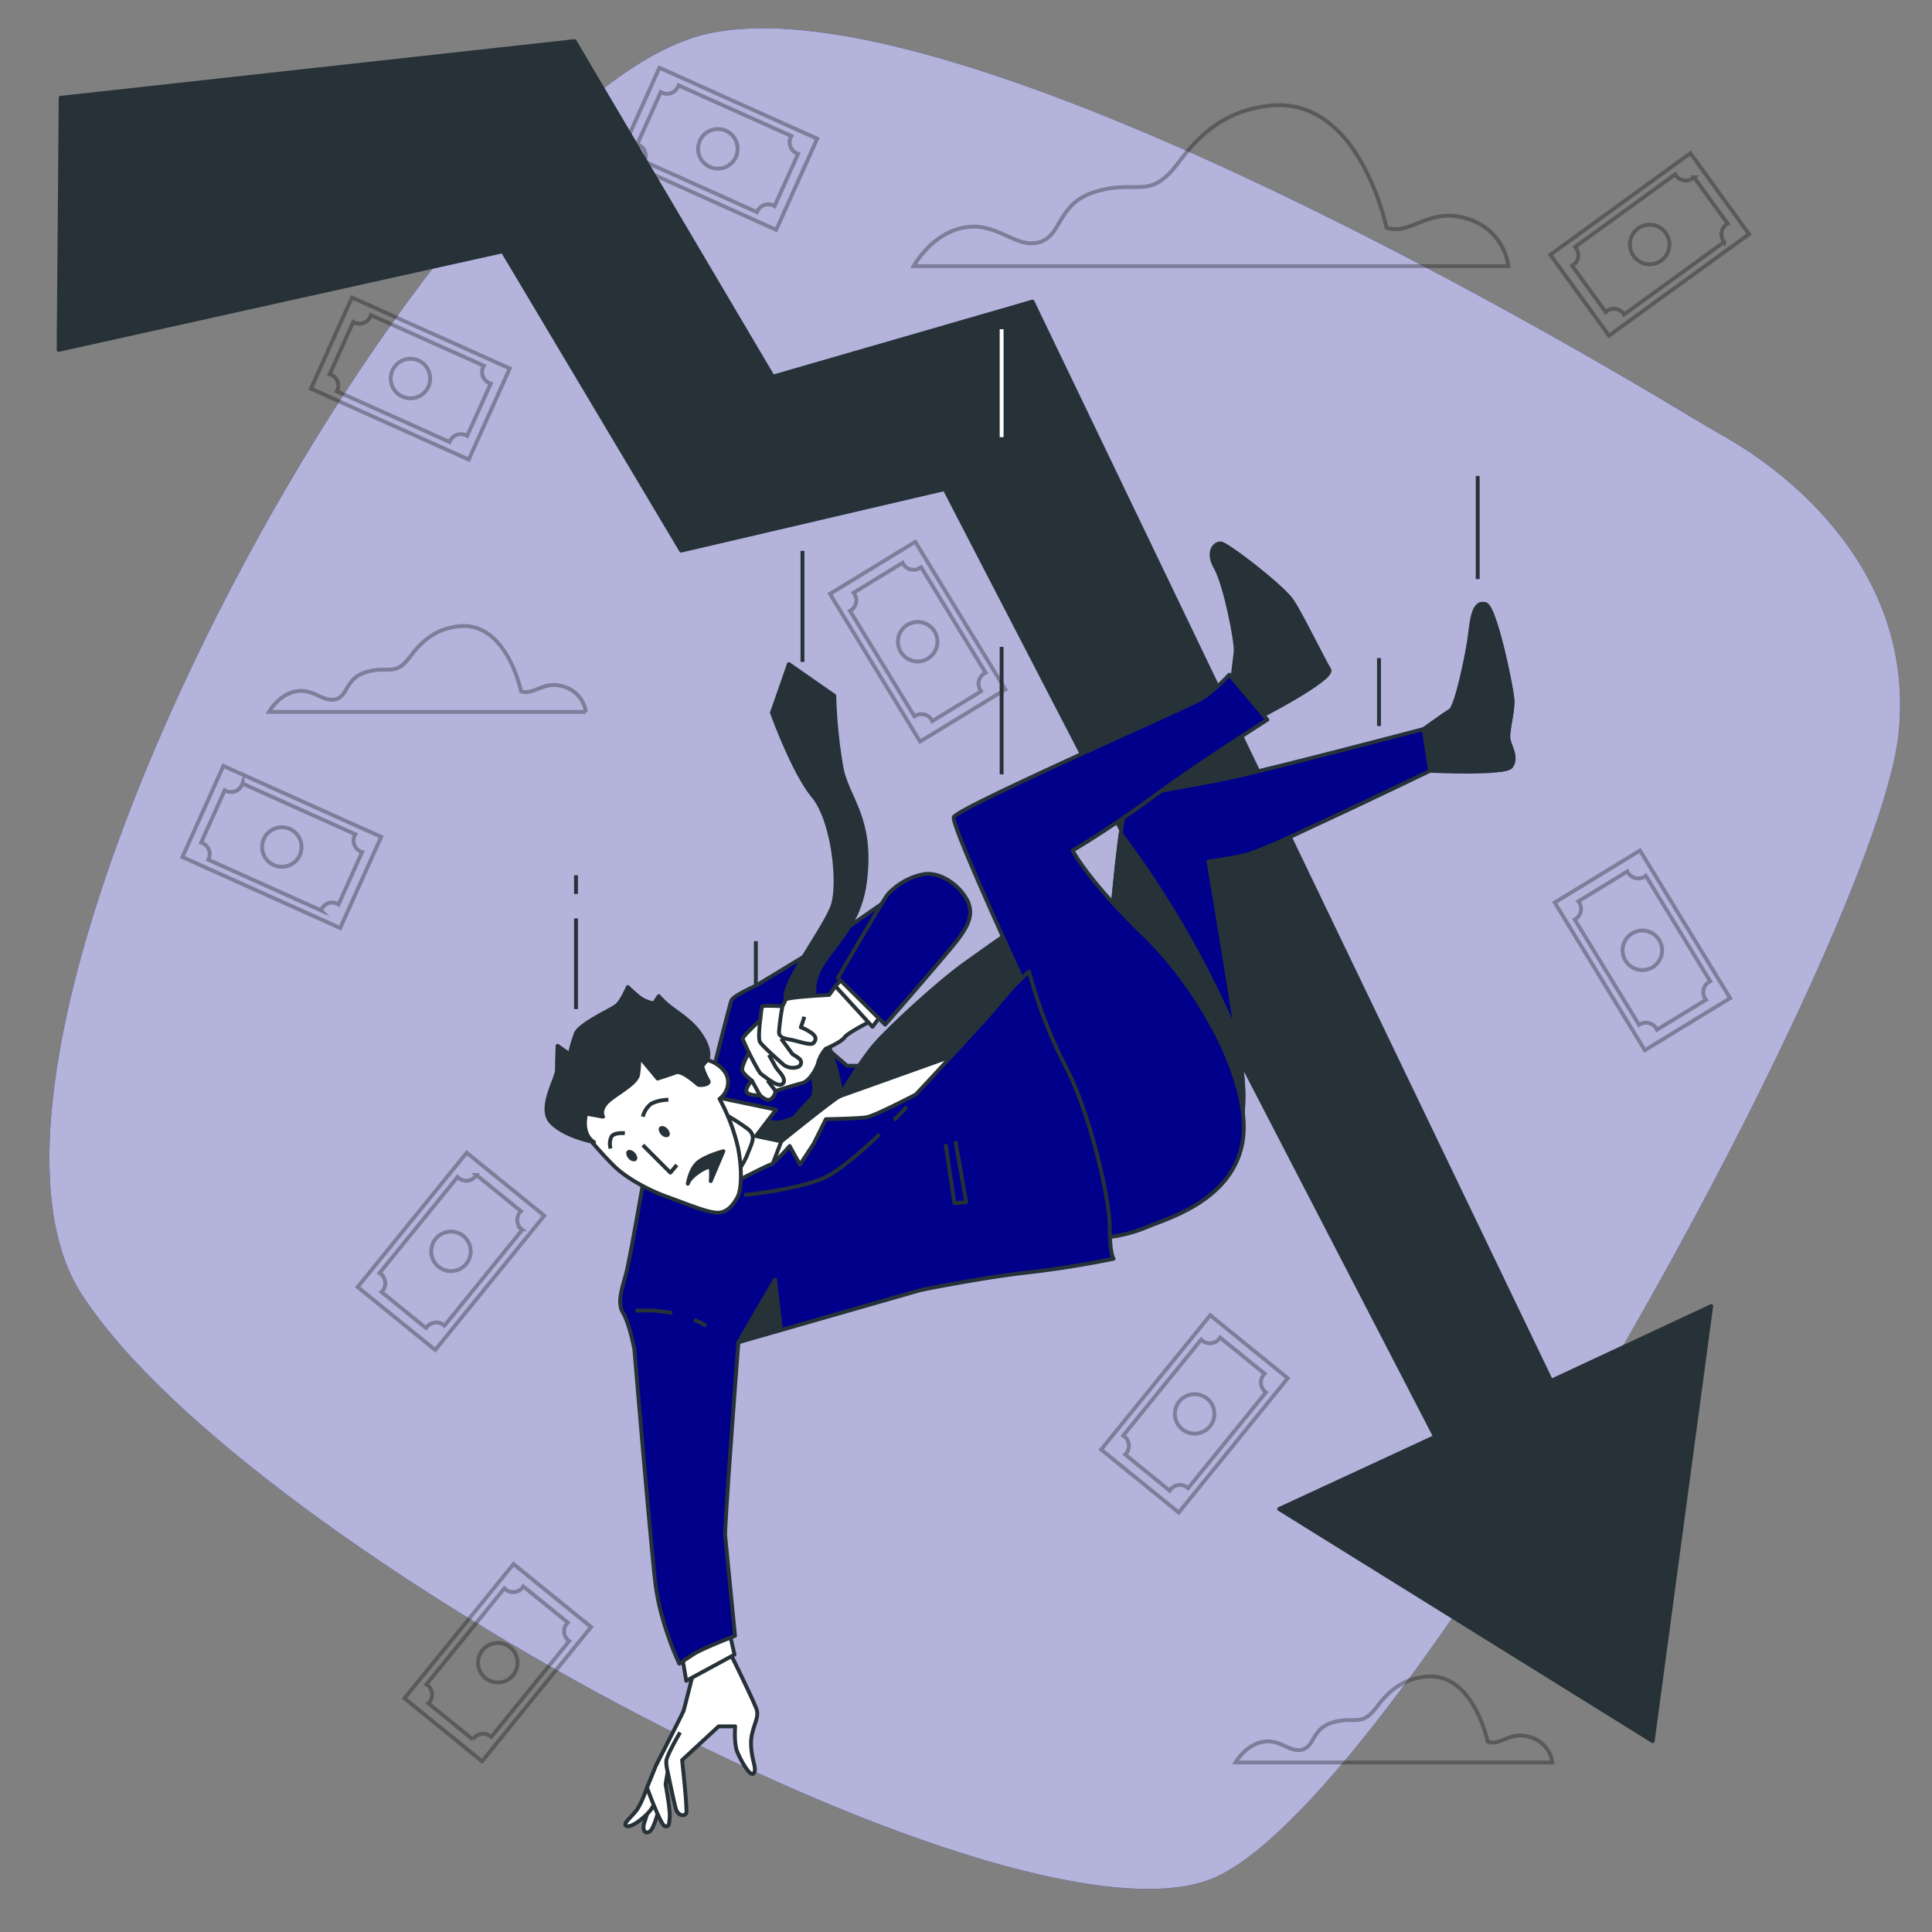 <svg xmlns="http://www.w3.org/2000/svg" viewBox="0 0 500 500"><rect x="0" y="0" width="500" height="500" fill="#808080" stroke="none"/><g id="freepik--background-simple--inject-26"><path d="M446.55,113.16q-4.77-2.72-9.46-5.55C403.4,87.25,245.93-5.08,183.19,8.72,112.75,24.22-22.09,268.38,21.17,335S265.1,508.49,314.74,485.73s171.6-243.8,176.66-296.34C495.73,144.53,457.74,119.51,446.55,113.16Z" style="fill:#00008B"></path><path d="M446.55,113.16q-4.77-2.72-9.46-5.55C403.4,87.25,245.93-5.08,183.19,8.72,112.75,24.22-22.09,268.38,21.17,335S265.1,508.49,314.74,485.73s171.6-243.8,176.66-296.34C495.73,144.53,457.74,119.51,446.55,113.16Z" style="fill:#fff;opacity:0.7"></path></g><g id="freepik--Clouds--inject-26"><path d="M358.81,58.88s-6.93-33.86-30-31.55c-10.5,1.05-17.53,6.31-23.61,14.48-7.81,10.49-10.61,4.39-21.8,7.84-10,3.08-8.46,11.54-14.62,13.08S258,57.34,249.52,58.88s-13.08,10-13.08,10H390.37a14.93,14.93,0,0,0-10.78-12.32C369.59,53.49,365,61.19,358.81,58.88Z" style="fill:none;stroke:#000;stroke-miterlimit:10;opacity:0.3"></path><path d="M134.85,178.89s-3.69-18-16-16.82c-5.6.56-9.34,3.37-12.58,7.72-4.16,5.59-5.65,2.34-11.61,4.18-5.34,1.64-4.52,6.15-7.8,7s-5.74-2.87-10.25-2.05-7,5.33-7,5.33h82a8,8,0,0,0-5.74-6.56C140.59,176,138.13,180.12,134.85,178.89Z" style="fill:none;stroke:#000;stroke-miterlimit:10;opacity:0.3"></path><path d="M385,450.72s-3.69-18-16-16.81c-5.6.56-9.34,3.36-12.59,7.72-4.16,5.59-5.65,2.34-11.61,4.17-5.33,1.64-4.51,6.15-7.79,7s-5.74-2.87-10.25-2-7,5.33-7,5.33h82a8,8,0,0,0-5.74-6.56C390.78,447.85,388.32,452,385,450.72Z" style="fill:none;stroke:#000;stroke-miterlimit:10;opacity:0.3"></path></g><g id="freepik--Banknotes--inject-26"><g style="opacity:0.3"><rect x="414" y="40.88" width="25.86" height="44.77" transform="translate(626.3 446.05) rotate(-125.94)" style="fill:none;stroke:#000;stroke-miterlimit:10"></rect><path d="M407.87,64.21a3.12,3.12,0,0,1-.69,4.36l-.33.2,8.72,12,.29-.25a3.12,3.12,0,0,1,4.36.7,1.4,1.4,0,0,1,.1.16l25.9-18.77-.12-.15a3.13,3.13,0,0,1,.69-4.36c.11-.08.22-.14.33-.21l-8.71-12a3.5,3.5,0,0,1-.3.24,3.13,3.13,0,0,1-4.36-.69c-.07-.11-.14-.22-.2-.33L407.63,63.91C407.71,64,407.8,64.11,407.87,64.21Zm23.2-3.95a5.12,5.12,0,1,1-7.14-1.13A5.12,5.12,0,0,1,431.07,60.26Z" style="fill:none;stroke:#000;stroke-miterlimit:10"></path></g><g style="opacity:0.3"><rect x="59.99" y="196.82" width="25.86" height="44.77" transform="translate(-156.9 195.81) rotate(-65.79)" style="fill:none;stroke:#000;stroke-miterlimit:10"></rect><path d="M62.61,203.14a3.12,3.12,0,0,1-4.12,1.57l-.34-.19-6.09,13.54a2.67,2.67,0,0,1,.36.14A3.11,3.11,0,0,1,54,222.32l-.09.17,29.17,13.12a1.34,1.34,0,0,0,.07-.18,3.12,3.12,0,0,1,4.13-1.56,2.21,2.21,0,0,1,.34.18l6.09-13.54a2.79,2.79,0,0,1-.37-.14,3.11,3.11,0,0,1-1.56-4.12,2.21,2.21,0,0,1,.18-.34l-29.2-13.13A2.67,2.67,0,0,1,62.61,203.14Zm15,18.15A5.11,5.11,0,1,1,75,214.53,5.11,5.11,0,0,1,77.58,221.29Z" style="fill:none;stroke:#000;stroke-miterlimit:10"></path></g><g style="opacity:0.3"><rect x="93.27" y="75.59" width="25.86" height="44.77" transform="translate(-26.71 154.65) rotate(-65.79)" style="fill:none;stroke:#000;stroke-miterlimit:10"></rect><path d="M95.89,81.91a3.12,3.12,0,0,1-4.12,1.57l-.34-.19L85.34,96.83a2.67,2.67,0,0,1,.36.14,3.12,3.12,0,0,1,1.57,4.12l-.09.17,29.17,13.12.07-.18a3.12,3.12,0,0,1,4.13-1.56,2.21,2.21,0,0,1,.34.18L127,99.28a2.35,2.35,0,0,1-.37-.14A3.11,3.11,0,0,1,125.05,95a2.21,2.21,0,0,1,.18-.34L96,81.55A2.67,2.67,0,0,1,95.89,81.91Zm15,18.15a5.11,5.11,0,1,1-2.57-6.76A5.11,5.11,0,0,1,110.86,100.06Z" style="fill:none;stroke:#000;stroke-miterlimit:10"></path></g><g style="opacity:0.3"><rect x="172.84" y="16.13" width="25.86" height="44.77" transform="translate(74.46 192.14) rotate(-65.79)" style="fill:none;stroke:#000;stroke-miterlimit:10"></rect><path d="M175.46,22.45A3.12,3.12,0,0,1,171.34,24l-.34-.18-6.09,13.54a2.6,2.6,0,0,1,.36.13,3.12,3.12,0,0,1,1.57,4.12l-.09.18,29.17,13.11a1.34,1.34,0,0,0,.07-.18,3.12,3.12,0,0,1,4.13-1.56,2.21,2.21,0,0,1,.34.18l6.09-13.54-.37-.13a3.12,3.12,0,0,1-1.56-4.13,2.21,2.21,0,0,1,.18-.34L175.6,22.09A2.67,2.67,0,0,1,175.46,22.45Zm15,18.16a5.12,5.12,0,1,1-2.56-6.76A5.11,5.11,0,0,1,190.43,40.61Z" style="fill:none;stroke:#000;stroke-miterlimit:10"></path></g><g style="opacity:0.3"><rect x="296.21" y="343.53" width="25.86" height="44.77" transform="translate(318.51 844.84) rotate(-140.93)" style="fill:none;stroke:#000;stroke-miterlimit:10"></rect><path d="M291,371.75a3.12,3.12,0,0,1,.46,4.39,3.58,3.58,0,0,1-.26.29l11.52,9.35a3.46,3.46,0,0,1,.22-.31,3.12,3.12,0,0,1,4.39-.46l.15.13,20.16-24.83-.16-.12a3.11,3.11,0,0,1-.46-4.38,3.84,3.84,0,0,1,.27-.29l-11.53-9.35a3,3,0,0,1-.22.31,3.13,3.13,0,0,1-4.39.46,3.57,3.57,0,0,1-.28-.27l-20.18,24.86Zm21.39-9.81a5.11,5.11,0,1,1-7.19.75A5.12,5.12,0,0,1,312.36,361.94Z" style="fill:none;stroke:#000;stroke-miterlimit:10"></path></g><g style="opacity:0.3"><rect x="115.9" y="407.93" width="25.86" height="44.77" transform="translate(-42.37 845.58) rotate(-140.93)" style="fill:none;stroke:#000;stroke-miterlimit:10"></rect><path d="M110.67,436.15a3.12,3.12,0,0,1,.45,4.39,3.45,3.45,0,0,1-.26.28l11.52,9.36a2.35,2.35,0,0,1,.23-.32,3.1,3.1,0,0,1,4.38-.45l.15.13L147.3,424.7l-.16-.11a3.12,3.12,0,0,1-.45-4.39,3.45,3.45,0,0,1,.26-.28l-11.53-9.36a2.27,2.27,0,0,1-.22.32,3.11,3.11,0,0,1-4.39.45,3.45,3.45,0,0,1-.28-.26l-20.18,24.86Zm21.38-9.81a5.11,5.11,0,1,1-7.19.75A5.11,5.11,0,0,1,132.05,426.34Z" style="fill:none;stroke:#000;stroke-miterlimit:10"></path></g><g style="opacity:0.3"><rect x="103.78" y="301.47" width="25.86" height="44.77" transform="translate(3.2 648.84) rotate(-140.93)" style="fill:none;stroke:#000;stroke-miterlimit:10"></rect><path d="M98.55,329.69a3.12,3.12,0,0,1,.45,4.39,2.33,2.33,0,0,1-.26.28l11.53,9.36a2.18,2.18,0,0,1,.22-.31,3.12,3.12,0,0,1,4.39-.46l.14.13,20.16-24.83-.16-.12a3.12,3.12,0,0,1-.45-4.39,3.45,3.45,0,0,1,.26-.28l-11.52-9.36a2.35,2.35,0,0,1-.23.32,3.11,3.11,0,0,1-4.38.46l-.29-.27L98.23,329.47A3.62,3.62,0,0,1,98.55,329.69Zm21.38-9.81a5.11,5.11,0,1,1-7.19.75A5.11,5.11,0,0,1,119.93,319.88Z" style="fill:none;stroke:#000;stroke-miterlimit:10"></path></g><g style="opacity:0.3"><rect x="412.12" y="223.55" width="25.86" height="44.77" transform="translate(-65.88 257.49) rotate(-31.4)" style="fill:none;stroke:#000;stroke-miterlimit:10"></rect><path d="M425.62,226.86a3.11,3.11,0,0,1-4.29-1,2.21,2.21,0,0,1-.18-.34l-12.67,7.74a3.46,3.46,0,0,1,.22.31,3.11,3.11,0,0,1-1,4.29l-.17.09,16.67,27.3.16-.11a3.13,3.13,0,0,1,4.29,1,3.84,3.84,0,0,1,.18.35l12.67-7.74a2.62,2.62,0,0,1-.23-.32,3.12,3.12,0,0,1,1-4.28,2.79,2.79,0,0,1,.34-.18l-16.68-27.33Zm2.09,23.44a5.11,5.11,0,1,1,1.7-7A5.1,5.1,0,0,1,427.71,250.3Z" style="fill:none;stroke:#000;stroke-miterlimit:10"></path></g><g style="opacity:0.3"><rect x="224.57" y="143.67" width="25.86" height="44.77" transform="translate(-51.74 148.07) rotate(-31.4)" style="fill:none;stroke:#000;stroke-miterlimit:10"></rect><path d="M238.07,147a3.13,3.13,0,0,1-4.29-1,2.79,2.79,0,0,1-.18-.34l-12.67,7.73a2.57,2.57,0,0,1,.22.32,3.1,3.1,0,0,1-1,4.28,1,1,0,0,1-.17.1l16.67,27.3.16-.11a3.12,3.12,0,0,1,4.29,1,3.65,3.65,0,0,1,.18.34l12.67-7.74a3.55,3.55,0,0,1-.23-.31,3.13,3.13,0,0,1,1-4.29,2.31,2.31,0,0,1,.35-.18l-16.69-27.33A3.55,3.55,0,0,1,238.07,147Zm2.09,23.43a5.11,5.11,0,1,1,1.71-7A5.1,5.1,0,0,1,240.16,170.42Z" style="fill:none;stroke:#000;stroke-miterlimit:10"></path></g></g><g id="freepik--Arrow--inject-26"><polygon points="15.7 25.31 148.7 10.64 200.01 97.48 267.21 78.05 401.44 357.36 442.86 338.02 427.72 450.61 331.04 390.53 371.42 371.83 244.47 126.58 176.28 142.5 130.1 65.03 15.17 90.55 15.7 25.31" style="fill:#263238;stroke:#263238;stroke-linejoin:round"></polygon></g><g id="freepik--Lines--inject-26"><line x1="149.07" y1="231.36" x2="149.07" y2="226.52" style="fill:none;stroke:#263238;stroke-linejoin:round"></line><line x1="149.07" y1="261.16" x2="149.07" y2="237.69" style="fill:none;stroke:#263238;stroke-linejoin:round"></line><line x1="195.61" y1="255.1" x2="195.61" y2="243.56" style="fill:none;stroke:#263238;stroke-linejoin:round"></line><line x1="207.68" y1="171.29" x2="207.68" y2="142.58" style="fill:none;stroke:#263238;stroke-linejoin:round"></line><line x1="259.22" y1="113.13" x2="259.22" y2="85.2" style="fill:none;stroke:#fff;stroke-linejoin:round"></line><line x1="259.22" y1="200.4" x2="259.22" y2="167.41" style="fill:none;stroke:#263238;stroke-linejoin:round"></line><line x1="356.88" y1="187.91" x2="356.88" y2="170.31" style="fill:none;stroke:#263238;stroke-linejoin:round"></line><line x1="382.43" y1="149.87" x2="382.43" y2="123.18" style="fill:none;stroke:#263238;stroke-linejoin:round"></line></g><g id="freepik--Character--inject-26"><path d="M168.87,463.7a68.66,68.66,0,0,1-2,7.66c-.9,2.32.17,3.57,1.42,2.5s2.85-8,2.85-8Z" style="fill:#fff;stroke:#263238;stroke-linejoin:round"></path><path d="M167.44,462.63s-1.43,4.28-2.85,6.06-3.75,3.56-2.32,3.92,5.35-2.85,6.42-4.64a4.52,4.52,0,0,1,2.49-2.13Z" style="fill:#fff;stroke:#263238;stroke-linejoin:round"></path><path d="M179.57,432.31s-2.5,10-2.68,10.52-7.13,14.09-7.13,14.09l-2.32,5.71s3.57,9.8,4.64,10,1.07-.36,1.24-2.32-1.07-8.56-1.07-8.56l.54-3.21s1.6,7.85,2.14,9.63,2.32,2,2.67,1.07-1.07-13.73-1.07-13.73l9.45-8.73h4.28s-.35,4.45.54,6.59,3.39,6.78,4.28,5.53-.54-3-.71-7.31,2.31-6.78,1.42-9.27-7.13-15.16-7.13-15.16Z" style="fill:#fff;stroke:#263238;stroke-linejoin:round"></path><path d="M176,448.36s-3.57,6.06-3.57,7.49a10.74,10.74,0,0,0,.36,2.67" style="fill:#fff;stroke:#263238;stroke-linejoin:round"></path><polygon points="176.18 426.61 177.6 434.99 190.09 428.21 188.48 421.26 176.18 426.61" style="fill:#fff;stroke:#263238;stroke-linejoin:round"></polygon><path d="M180.27,288s15,.23,23.35-2.31,29.36-12.26,37-14.34,12.94-3.24,13.64-.69,3.7,7.16-9,17.34-38.38,22.89-51.1,24.74S176.11,296.06,180.27,288Z" style="fill:#fff;stroke:#263238;stroke-linejoin:round"></path><path d="M230.09,232.6s-16.73,11.65-17.75,12.33-16.73,10.17-16.73,10.17-5.88,2.6-6.34,3.85-5.88,22.73-5.88,22.73l-.13,9a121.8,121.8,0,0,0,17.26,0c7.91-.72,30.19-14.86,30.19-14.86h-11.5L212,269.57s14.86-18.93,17.5-24.45S231.87,231.34,230.09,232.6Z" style="fill:#00008B;stroke:#263238;stroke-linejoin:round"></path><path d="M202.2,295.38l5.47-4.37s8-6.37,9.58-7.28-2.75-12.67-6-24.15,10.39-14.75,12.57-31.15-4.37-21.59-6-29.51a129.44,129.44,0,0,1-1.91-18.86l-11.75-8.19-4.38,12.57s5.47,15.3,10.66,21.58,6.83,22.14,5.19,27.88-13.39,20.41-12.29,24.82,10.11,22.18,6.55,25.73a52.18,52.18,0,0,0-5.46,6.29l-6.12-.42-2.62,3.7Z" style="fill:#263238;stroke:#263238;stroke-linejoin:round"></path><polygon points="198.65 304.67 202.2 295.38 195.65 294.01 200.84 287.18 184.82 283.84 190.95 309.67 198.65 304.67" style="fill:#fff;stroke:#263238;stroke-linejoin:round"></polygon><path d="M186.71,287.92a49.54,49.54,0,0,1,7,4.38c1.93,1.72,1,3.21-.15,6.13a18.93,18.93,0,0,1-2.48,4.52Z" style="fill:#fff;stroke:#263238;stroke-linejoin:round"></path><path d="M217.25,283.73l26.35-9.41s23-7.95,24-8.79,2.51-19.66,2.72-23.21.42-7.74.42-7.74-13.6,9.41-21.13,14.85-19.86,16.94-23.42,21.12S217.25,283.73,217.25,283.73Z" style="fill:#263238;stroke:#263238;stroke-linejoin:round"></path><path d="M368.45,188.67s5.41-3.91,6.92-4.82,4.53-14.8,5.13-20.24,1.51-7.86,3.93-7.25,6.65,20.84,6.95,24.47-1.51,8.76-.91,10.87,2.12,4.54.61,6.65-21,1.12-21,1.12Z" style="fill:#263238;stroke:#263238;stroke-linejoin:round"></path><path d="M391.38,180.83c-.3-3.63-4.53-23.87-6.95-24.47a2.18,2.18,0,0,0-1.53.1c2.51,6.69,6.7,18.62,6.06,22.25-.9,5.14-2.11,15.71-1.51,18.13.18.71.39,1.59.61,2.47,1.57-.21,2.7-.51,3-1,1.51-2.11,0-4.53-.61-6.65S391.68,184.45,391.38,180.83Z" style="fill:#263238;stroke:#263238;stroke-linejoin:round"></path><path d="M287.59,239.06s2.4-28.56,4.08-31.2S307,203.78,319,201.15s49.43-12.48,49.43-12.48l1.67,10.8s-15.35,7.43-24.71,11.75-19.43,9.36-24.23,10.32-8.4,1.44-8.4,1.44,7.2,42.71,8.64,54.47-1.44,19.91-3.12,22.31-11.52-15.36-22.08-36.71S287.59,239.06,287.59,239.06Z" style="fill:#00008B;stroke:#263238;stroke-linejoin:round"></path><path d="M318.3,299.76c1.68-2.4,4.56-10.56,3.12-22.31-.28-2.28-.78-5.73-1.39-9.79a249.83,249.83,0,0,0-30-52c-1.29,9.3-2.47,23.39-2.47,23.39s-1.92,2.63,8.63,24S316.62,302.16,318.3,299.76Z" style="fill:#263238;stroke:#263238;stroke-linejoin:round"></path><path d="M318.87,176.3s.61-5.14.91-7.56-2.72-17.52-5.13-21.75-.31-6.34,1.2-6.34,16,11.18,18.43,14.8,8.16,15.41,9.67,17.83S325.22,186,325.22,186Z" style="fill:#263238;stroke:#263238;stroke-linejoin:round"></path><path d="M344,173.28c-1.51-2.42-7.25-14.2-9.67-17.83s-16.92-14.8-18.43-14.8a2,2,0,0,0-1.15.39c4.51,3.73,17.35,14.51,19.58,17.74,2,2.82,6.1,11.89,8.27,16.76C343.67,174.57,344.25,173.76,344,173.28Z" style="fill:#263238;stroke:#263238;stroke-linejoin:round"></path><path d="M273,271.69s-27.11-57.83-26.15-60.23,61.18-28.79,64.3-30.71a42.34,42.34,0,0,0,7-6.15l9.83,11.67s-17.76,11.28-29.52,19.91-20.87,13.92-20.87,13.92,3.84,7.68,18.47,21.83,28.32,39.11,25.44,54S302,315.36,296.94,317.51a37.35,37.35,0,0,1-9.83,2.64S279.19,280.56,273,271.69Z" style="fill:#00008B;stroke:#263238;stroke-linejoin:round"></path><path d="M191.22,305.4s7.34-3.79,8.22-4,4.93-4.81,4.93-4.81l2.66,4.81,3.41-5.19c.26-.38,3.29-6.57,3.29-6.57s8.47-.13,10.62-.51S237,283.27,237,283.27s18.84-20.1,22-24.15a66.66,66.66,0,0,1,7.33-7.71,118.42,118.42,0,0,0,9.36,24.4c6.32,11.89,11.5,34.4,11.5,41.6s1,8.35,1,8.35S277.71,328,266,329.3s-27.69,4.55-27.69,4.55L191.1,347.38s-3.66,47.52-3.41,50.18,2.53,25.79,2.53,25.79-8.47,3.29-10.62,4.68-3.8,2.53-3.8,2.53-4.93-10.24-6.19-20.86-5.44-60.55-5.44-60.55-1.27-6.7-2.91-9.36-.26-6.32.76-10.11,4.8-25.8,4.8-25.8,9,2.66,15.43,2.66S191.22,305.4,191.22,305.4Z" style="fill:#00008B;stroke:#263238;stroke-linejoin:round"></path><polygon points="191.1 347.38 200.57 331.14 202.06 343.59 191.1 347.38" style="fill:#263238;stroke:#263238;stroke-linejoin:round"></polygon><path d="M231.35,289.88c2-2,3.32-3.43,3.32-3.43" style="fill:none;stroke:#263238;stroke-linejoin:round"></path><path d="M192.58,309.27s13-1.25,20.33-4.28c4-1.64,10-6.94,14.72-11.45" style="fill:none;stroke:#263238;stroke-linejoin:round"></path><path d="M179.63,341.55a25.22,25.22,0,0,1,3.15,1.6" style="fill:none;stroke:#263238;stroke-linejoin:round"></path><path d="M164.41,339.23a35.39,35.39,0,0,1,9.56.6" style="fill:none;stroke:#263238;stroke-linejoin:round"></path><polyline points="244.72 296.1 247.01 311.4 250.07 311.14 247.27 295.33" style="fill:#00008B;stroke:#263238;stroke-linejoin:round"></polyline><path d="M152.57,294.83s3.36,4,6.42,7,8.8,6.19,13.77,7.95,10.93,4.36,13.45,4.05,4-2.75,4.74-4.2,1.3-6,.08-12.47a48.54,48.54,0,0,0-4.82-12.77,5.46,5.46,0,0,0,2.22-4.51c-.08-3-3.45-5.19-5.39-5.5a3.62,3.62,0,0,0-3.4,1.45,45.47,45.47,0,0,1-8.41-.15c-.77-.31-3.6-4.82-5.2-4.74a3.71,3.71,0,0,0-3.14,2.52,34.68,34.68,0,0,1-3.9,7.26c-.69.62-5,4.29-5,4.29s-3.83-.08-4.44,3.36S152.57,294.83,152.57,294.83Z" style="fill:#fff;stroke:#263238;stroke-linejoin:round"></path><polyline points="166.36 296.35 173.49 303.48 175.17 301.5" style="fill:none;stroke:#263238;stroke-linejoin:round"></polyline><path d="M178,306.35s.59-3.86,2.67-5.55,6.54-2.87,6.54-2.87l-3.27,7.73a19.37,19.37,0,0,0,0-3.47C183.69,301.3,178.74,304.07,178,306.35Z" style="fill:#263238;stroke:#263238;stroke-linejoin:round"></path><path d="M161.71,293.28s-2.68-.3-3.47.89a4.19,4.19,0,0,0-.2,3.07" style="fill:none;stroke:#263238;stroke-linejoin:round"></path><path d="M166.36,289a6.24,6.24,0,0,1,2.18-3.37,10.32,10.32,0,0,1,4.45-1" style="fill:none;stroke:#263238;stroke-linejoin:round"></path><path d="M164.33,298.35c.64.71.79,1.63.33,2s-1.37.2-2-.51-.79-1.63-.33-2.05S163.69,297.65,164.33,298.35Z" style="fill:#263238"></path><path d="M172.75,292.12c.64.7.79,1.62.32,2s-1.36.2-2-.51-.79-1.63-.32-2S172.1,291.41,172.75,292.12Z" style="fill:#263238"></path><path d="M151.68,288.22l4.39.78s-.94-1.56.94-3.6,7.84-4.86,8.15-7.37a40.13,40.13,0,0,0,.32-4.55l4.7,5.65s3-.94,4.7-1.57,5.33,2.82,5.8,3.13,3.14,0,2.67-.94a16.68,16.68,0,0,1-1.57-3.6c0-.63,1.26-1.73,1.26-1.73s1.09-1.88-.94-5.48-4.55-5.33-7.53-7.53a22.07,22.07,0,0,1-4.08-3.61l-1.25,1.89a8.9,8.9,0,0,1-3.76-1.57c-1.57-1.26-3-2.67-3-2.67s-1.57,3.77-3,4.86S150,265,149,267.52a45.28,45.28,0,0,0-1.56,5.34l-3.14-2.2s-.16,4.08-.16,6.27-5,10-1.41,13.64,11,5,11,5S150.42,294,151.68,288.22Z" style="fill:#263238;stroke:#263238;stroke-linejoin:round"></path><path d="M214.6,257.48s-11.08.56-11.3,1.24a13.3,13.3,0,0,1-.8,1.7s-5.2-.34-5.31.11-.45,3.51-.45,3.51-4.75,4.29-4.53,4.86,1.59,3.5,1.59,3.5-2,3.62-1.7,4.64,2.49,2.6,2.49,2.6-2.49,2.71-.91,3.39a5,5,0,0,0,2.94.34s1.7,1.81,2.83,1.13a3,3,0,0,0,1.24-2.15s4.64-1.47,6.79-2,4.07-4.18,4.3-5.54a10,10,0,0,1,1.92-3.39s4-1.7,4.86-2.94,6.78-4.19,6.78-4.19-2.14-2.94-4.52-5.54a14.12,14.12,0,0,0-4.63-3.5Z" style="fill:#fff;stroke:#263238;stroke-linejoin:round"></path><path d="M202.5,260.42a60.82,60.82,0,0,0-.9,6.67c.11,1,.23,1.47,2.71,1.92s5.54,1.7,6.22.91.79-1.47-.22-2.38a12.76,12.76,0,0,0-3.06-1.69s.57-1.47.91-2.72" style="fill:#fff;stroke:#263238;stroke-linejoin:round"></path><path d="M196.74,264s-.57,4.52-.12,5.54,5.09,5,6,5.88a4,4,0,0,0,3.95.68,1.24,1.24,0,0,0,.23-2.15,12.67,12.67,0,0,0-1.7-1.13l-2.94-4" style="fill:#fff;stroke:#263238;stroke-linejoin:round"></path><path d="M193.8,272.4s2.6,5.21,3.16,5.54,4.07,3.4,5.32,2.72.34-2.15-.23-2.83-1.24-1.58-1.24-1.58L199,273" style="fill:#fff;stroke:#263238;stroke-linejoin:round"></path><line x1="194.59" y1="279.64" x2="196.62" y2="283.37" style="fill:none;stroke:#263238;stroke-linejoin:round"></line><line x1="200.69" y1="282.35" x2="198.66" y2="279.64" style="fill:none;stroke:#263238;stroke-linejoin:round"></line><path d="M218.45,252.73l-2.26,2.49,9.61,10.51,2.82-3.73a13.18,13.18,0,0,0-3.84-5A41.23,41.23,0,0,0,218.45,252.73Z" style="fill:#fff;stroke:#263238;stroke-linejoin:round"></path><path d="M216.86,253.07l12.22,12.1s16.5-18.89,19-22.28,4.07-6.44,2.15-10.06-6.78-7.35-11.31-6.56a16.91,16.91,0,0,0-9.16,5.2C228.62,232.83,216.86,253.07,216.86,253.07Z" style="fill:#00008B;stroke:#263238;stroke-linejoin:round"></path></g></svg>

